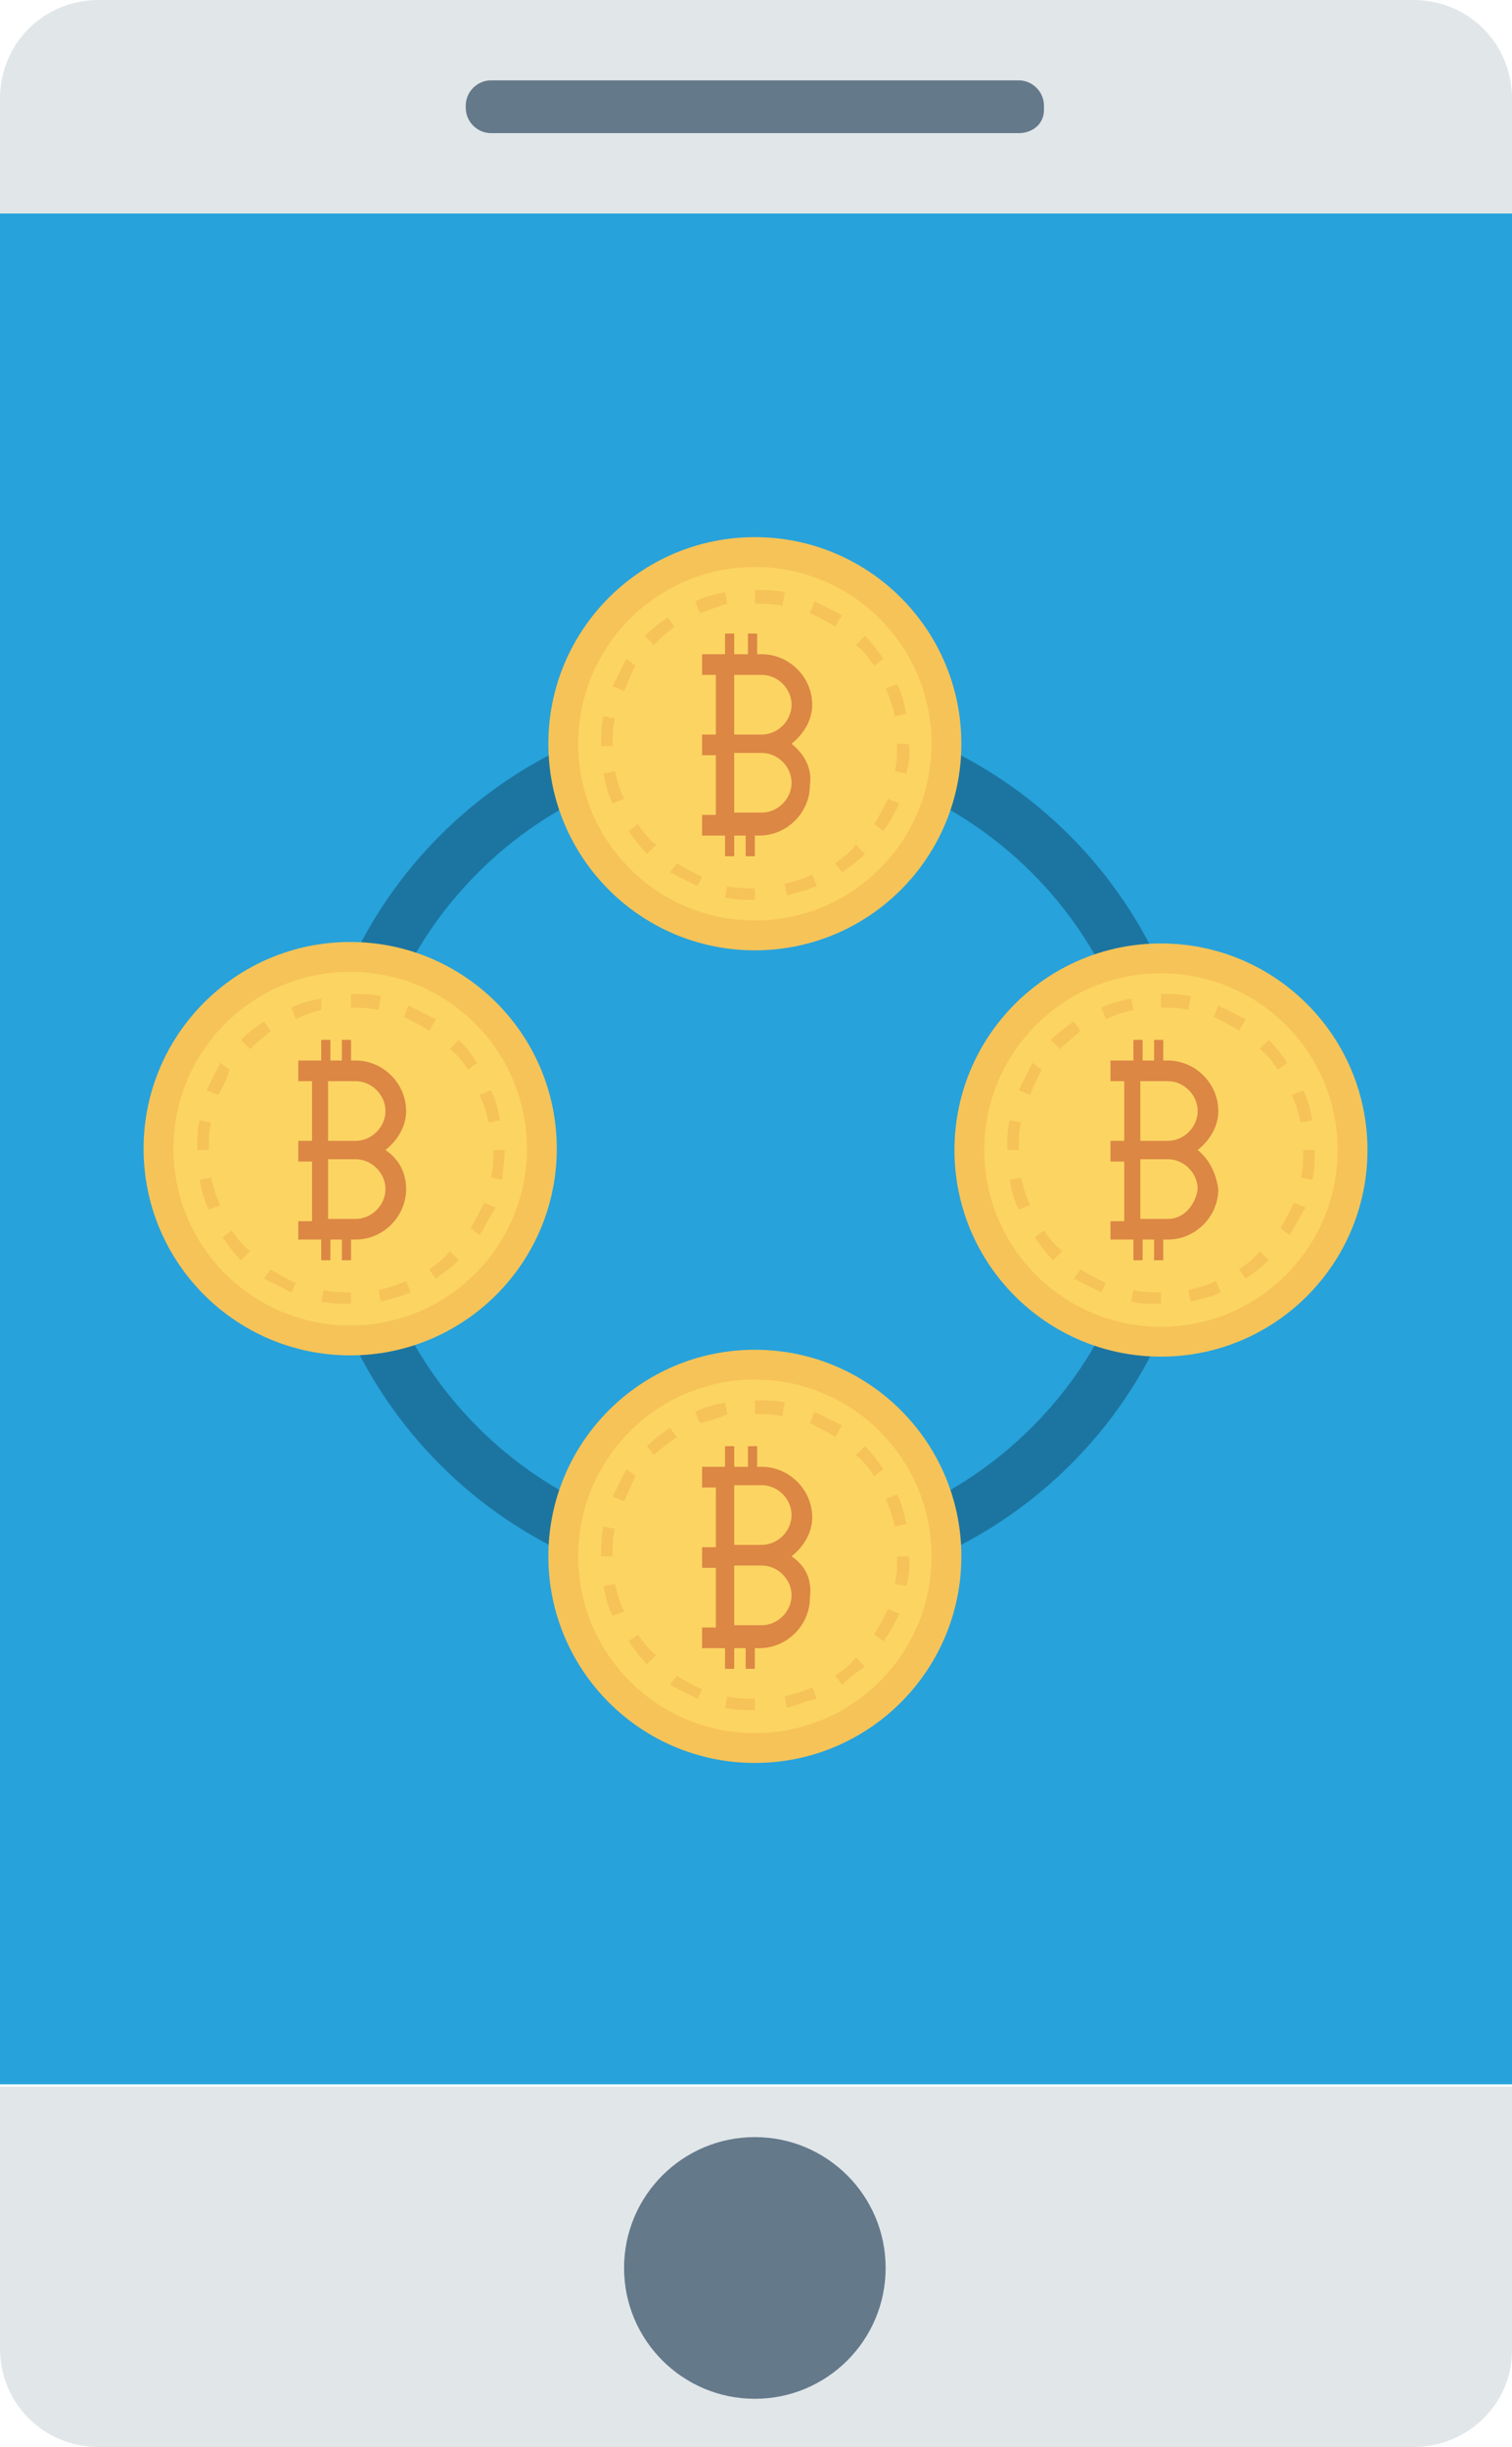 <?xml version="1.0" encoding="utf-8"?>
<!-- Generator: Adobe Illustrator 19.0.0, SVG Export Plug-In . SVG Version: 6.00 Build 0)  -->
<svg version="1.1" id="Layer_1" xmlns="http://www.w3.org/2000/svg" xmlns:xlink="http://www.w3.org/1999/xlink" x="0px" y="0px"
	 viewBox="0 0 65.9 106.6" enable-background="new 0 0 65.9 106.6" xml:space="preserve">
<g id="XMLID_713_">
	<g id="XMLID_818_">
		<path id="XMLID_712_" fill="#E1E6E9" d="M65.9,9.3H0V4.3C0,1.9,1.9,0,4.3,0h57.3c2.4,0,4.3,1.9,4.3,4.3V9.3z"/>
		<path id="XMLID_711_" fill="#E1E6E9" d="M61.6,106.6H4.3c-2.4,0-4.3-1.9-4.3-4.3V90.9h65.9v11.5C65.9,104.7,64,106.6,61.6,106.6z"
			/>
	</g>
	<rect id="XMLID_710_" x="0" y="9.3" fill="#27A2DB" width="65.9" height="81.5"/>
	<g id="XMLID_814_">
		<circle id="XMLID_709_" fill="#64798A" cx="32.9" cy="98.8" r="5.7"/>
		<path id="XMLID_708_" fill="#64798A" d="M44.4,5.8h-23c-0.6,0-1.1-0.5-1.1-1.1V4.6c0-0.6,0.5-1.1,1.1-1.1h23
			c0.6,0,1.1,0.5,1.1,1.1v0.2C45.5,5.4,45,5.8,44.4,5.8z"/>
	</g>
	<path id="XMLID_811_" fill="#1C75A1" d="M32.9,69.5c-10.7,0-19.4-8.7-19.4-19.4c0-10.7,8.7-19.4,19.4-19.4
		c10.7,0,19.4,8.7,19.4,19.4C52.4,60.8,43.6,69.5,32.9,69.5z M32.9,33c-9.4,0-17.1,7.7-17.1,17.1c0,9.4,7.7,17.1,17.1,17.1
		c9.4,0,17.1-7.7,17.1-17.1C50,40.7,42.3,33,32.9,33z"/>
	<circle id="XMLID_705_" fill="#F6C358" cx="32.9" cy="32.4" r="9"/>
	<circle id="XMLID_704_" fill="#FCD462" cx="32.9" cy="32.4" r="7.7"/>
	<path id="XMLID_790_" fill="#F6C358" d="M32.9,39.2c-0.4,0-0.9,0-1.3-0.1l0.1-0.5c0.4,0.1,0.8,0.1,1.2,0.1L32.9,39.2L32.9,39.2
		L32.9,39.2L32.9,39.2z M34.3,39l-0.1-0.5c0.4-0.1,0.8-0.2,1.2-0.4l0.2,0.5C35.1,38.8,34.7,38.9,34.3,39z M30.4,38.6
		c-0.4-0.2-0.8-0.4-1.2-0.6l0.3-0.4c0.3,0.2,0.7,0.4,1.1,0.6L30.4,38.6z M36.7,38l-0.3-0.4c0.3-0.2,0.7-0.5,0.9-0.8l0.4,0.4
		C37.4,37.5,37,37.8,36.7,38z M28.2,37.2c-0.3-0.3-0.6-0.7-0.8-1l0.4-0.3c0.2,0.3,0.5,0.7,0.8,0.9L28.2,37.2z M38.5,36.2l-0.4-0.3
		c0.2-0.3,0.4-0.7,0.6-1.1l0.5,0.2C39,35.4,38.8,35.8,38.5,36.2z M26.7,35c-0.2-0.4-0.3-0.8-0.4-1.3l0.5-0.1
		c0.1,0.4,0.2,0.8,0.4,1.2L26.7,35z M39.5,33.7L39,33.6c0.1-0.4,0.1-0.8,0.1-1.2v0h0.5v0C39.7,32.9,39.6,33.3,39.5,33.7z M26.2,32.5
		L26.2,32.5c0-0.4,0-0.9,0.1-1.3l0.5,0.1c-0.1,0.4-0.1,0.8-0.1,1.2L26.2,32.5z M39,31.2c-0.1-0.4-0.2-0.8-0.4-1.2l0.5-0.2
		c0.2,0.4,0.3,0.8,0.4,1.3L39,31.2z M27.2,30.1l-0.5-0.2c0.2-0.4,0.4-0.8,0.6-1.2l0.4,0.3C27.5,29.3,27.4,29.7,27.2,30.1z M38.1,29
		c-0.2-0.3-0.5-0.7-0.8-0.9l0.4-0.4c0.3,0.3,0.6,0.7,0.8,1L38.1,29z M28.5,28.1l-0.4-0.4c0.3-0.3,0.7-0.6,1-0.8l0.3,0.4
		C29.1,27.5,28.8,27.8,28.5,28.1z M36.4,27.3c-0.3-0.2-0.7-0.4-1.1-0.6l0.2-0.5c0.4,0.2,0.8,0.4,1.2,0.6L36.4,27.3z M30.5,26.7
		l-0.2-0.5c0.4-0.2,0.8-0.3,1.3-0.4l0.1,0.5C31.3,26.4,30.9,26.6,30.5,26.7z M34.1,26.4c-0.4-0.1-0.8-0.1-1.2-0.1l0-0.4l0-0.2
		c0.4,0,0.9,0,1.3,0.1L34.1,26.4z"/>
	<path id="XMLID_784_" fill="#DC8744" d="M34.5,32.4c0.5-0.4,0.9-1,0.9-1.7c0-1.2-1-2.2-2.2-2.2h-0.2v-0.9h-0.4v0.9H32v-0.9h-0.4
		v0.9h-0.4h-0.6v0.9h0.6V32h-0.6v0.9h0.6v2.6h-0.6v0.9h0.6h0.4v0.9H32v-0.9h0.5v0.9h0.4v-0.9h0.2c1.2,0,2.2-1,2.2-2.2
		C35.4,33.5,35.1,32.9,34.5,32.4z M33.2,35.4H32v-2.6h1.2c0.7,0,1.3,0.6,1.3,1.3S33.9,35.4,33.2,35.4z M33.2,32H32v-2.6h1.2
		c0.7,0,1.3,0.6,1.3,1.3S33.9,32,33.2,32z"/>
	<circle id="XMLID_683_" fill="#F6C358" cx="32.9" cy="67.8" r="9"/>
	<circle id="XMLID_682_" fill="#FCD462" cx="32.9" cy="67.8" r="7.7"/>
	<path id="XMLID_765_" fill="#F6C358" d="M32.9,74.5c-0.4,0-0.9,0-1.3-0.1l0.1-0.5c0.4,0.1,0.8,0.1,1.2,0.1L32.9,74.5L32.9,74.5
		L32.9,74.5L32.9,74.5z M34.3,74.4l-0.1-0.5c0.4-0.1,0.8-0.2,1.2-0.4l0.2,0.5C35.1,74.1,34.7,74.3,34.3,74.4z M30.4,74
		c-0.4-0.2-0.8-0.4-1.2-0.6l0.3-0.4c0.3,0.2,0.7,0.4,1.1,0.6L30.4,74z M36.7,73.4l-0.3-0.4c0.3-0.2,0.7-0.5,0.9-0.8l0.4,0.4
		C37.4,72.8,37,73.1,36.7,73.4z M28.2,72.5c-0.3-0.3-0.6-0.7-0.8-1l0.4-0.3c0.2,0.3,0.5,0.7,0.8,0.9L28.2,72.5z M38.5,71.5l-0.4-0.3
		c0.2-0.3,0.4-0.7,0.6-1.1l0.5,0.2C39,70.7,38.8,71.1,38.5,71.5z M26.7,70.4c-0.2-0.4-0.3-0.8-0.4-1.3l0.5-0.1
		c0.1,0.4,0.2,0.8,0.4,1.2L26.7,70.4z M39.5,69.1L39,69c0.1-0.4,0.1-0.8,0.1-1.2v0h0.5v0C39.7,68.2,39.6,68.7,39.5,69.1z M26.2,67.8
		L26.2,67.8c0-0.4,0-0.9,0.1-1.3l0.5,0.1c-0.1,0.4-0.1,0.8-0.1,1.2L26.2,67.8z M39,66.5c-0.1-0.4-0.2-0.8-0.4-1.2l0.5-0.2
		c0.2,0.4,0.3,0.8,0.4,1.3L39,66.5z M27.2,65.4l-0.5-0.2c0.2-0.4,0.4-0.8,0.6-1.2l0.4,0.3C27.5,64.7,27.4,65,27.2,65.4z M38.1,64.3
		c-0.2-0.3-0.5-0.7-0.8-0.9l0.4-0.4c0.3,0.3,0.6,0.7,0.8,1L38.1,64.3z M28.5,63.4L28.2,63c0.3-0.3,0.7-0.6,1-0.8l0.3,0.4
		C29.1,62.9,28.8,63.1,28.5,63.4z M36.4,62.6c-0.3-0.2-0.7-0.4-1.1-0.6l0.2-0.5c0.4,0.2,0.8,0.4,1.2,0.6L36.4,62.6z M30.5,62
		l-0.2-0.5c0.4-0.2,0.8-0.3,1.3-0.4l0.1,0.5C31.3,61.8,30.9,61.9,30.5,62z M34.1,61.7c-0.4-0.1-0.8-0.1-1.2-0.1l0-0.4l0-0.2
		c0.4,0,0.9,0,1.3,0.1L34.1,61.7z"/>
	<path id="XMLID_761_" fill="#DC8744" d="M34.5,67.8c0.5-0.4,0.9-1,0.9-1.7c0-1.2-1-2.2-2.2-2.2h-0.2V63h-0.4v0.9H32V63h-0.4v0.9
		h-0.4h-0.6v0.9h0.6v2.6h-0.6v0.9h0.6v2.6h-0.6v0.9h0.6h0.4v0.9H32v-0.9h0.5v0.9h0.4v-0.9h0.2c1.2,0,2.2-1,2.2-2.2
		C35.4,68.8,35.1,68.2,34.5,67.8z M33.2,70.8H32v-2.6h1.2c0.7,0,1.3,0.6,1.3,1.3S33.9,70.8,33.2,70.8z M33.2,67.3H32v-2.6h1.2
		c0.7,0,1.3,0.6,1.3,1.3C34.5,66.7,33.9,67.3,33.2,67.3z"/>
	<g id="XMLID_758_" transform="matrix(0.772 -0.636 0.636 0.772 -18.11 26.998)">
		
			<ellipse id="XMLID_662_" transform="matrix(-0.772 -0.636 0.636 -0.772 -5.195 76.24)" fill="#F6C358" cx="11.1" cy="39.1" rx="9" ry="9"/>
		
			<ellipse id="XMLID_661_" transform="matrix(-0.772 -0.636 0.636 -0.772 -5.195 76.24)" fill="#FCD462" cx="11.1" cy="39.1" rx="7.7" ry="7.7"/>
	</g>
	<path id="XMLID_741_" fill="#F6C358" d="M15.3,56.8c-0.4,0-0.9,0-1.3-0.1l0.1-0.5c0.4,0.1,0.8,0.1,1.2,0.1L15.3,56.8L15.3,56.8
		L15.3,56.8L15.3,56.8z M16.6,56.7l-0.1-0.5c0.4-0.1,0.8-0.2,1.2-0.4l0.2,0.5C17.4,56.5,17,56.6,16.6,56.7z M12.7,56.3
		c-0.4-0.2-0.8-0.4-1.2-0.6l0.3-0.4c0.3,0.2,0.7,0.4,1.1,0.6L12.7,56.3z M19,55.7l-0.3-0.4c0.3-0.2,0.7-0.5,0.9-0.8l0.4,0.4
		C19.7,55.2,19.4,55.4,19,55.7z M10.5,54.9c-0.3-0.3-0.6-0.7-0.8-1l0.4-0.3c0.2,0.3,0.5,0.7,0.8,0.9L10.5,54.9z M20.9,53.8l-0.4-0.3
		c0.2-0.3,0.4-0.7,0.6-1.1l0.5,0.2C21.3,53.1,21.1,53.5,20.9,53.8z M9.1,52.7c-0.2-0.4-0.3-0.8-0.4-1.3l0.5-0.1
		c0.1,0.4,0.2,0.8,0.4,1.2L9.1,52.7z M21.9,51.4l-0.5-0.1c0.1-0.4,0.1-0.8,0.1-1.2v0H22v0C22,50.5,21.9,51,21.9,51.4z M8.6,50.1
		L8.6,50.1c0-0.4,0-0.9,0.1-1.3l0.5,0.1c-0.1,0.4-0.1,0.8-0.1,1.2L8.6,50.1z M21.3,48.9c-0.1-0.4-0.2-0.8-0.4-1.2l0.5-0.2
		c0.2,0.4,0.3,0.8,0.4,1.3L21.3,48.9z M9.5,47.7l-0.5-0.2c0.2-0.4,0.4-0.8,0.6-1.2l0.4,0.3C9.9,47,9.7,47.4,9.5,47.7z M20.4,46.6
		c-0.2-0.3-0.5-0.7-0.8-0.9l0.4-0.4c0.3,0.3,0.6,0.7,0.8,1L20.4,46.6z M10.9,45.7l-0.4-0.4c0.3-0.3,0.7-0.6,1-0.8l0.3,0.4
		C11.5,45.2,11.2,45.4,10.9,45.7z M18.7,44.9c-0.3-0.2-0.7-0.4-1.1-0.6l0.2-0.5c0.4,0.2,0.8,0.4,1.2,0.6L18.7,44.9z M12.9,44.4
		l-0.2-0.5c0.4-0.2,0.8-0.3,1.3-0.4L14,44C13.6,44.1,13.3,44.2,12.9,44.4z M16.5,44c-0.4-0.1-0.8-0.1-1.2-0.1l0-0.4l0-0.2
		c0.4,0,0.9,0,1.3,0.1L16.5,44z"/>
	<path id="XMLID_737_" fill="#DC8744" d="M16.8,50.1c0.5-0.4,0.9-1,0.9-1.7c0-1.2-1-2.2-2.2-2.2h-0.2v-0.9h-0.4v0.9h-0.5v-0.9h-0.4
		v0.9h-0.4h-0.6v0.9h0.6v2.6h-0.6v0.9h0.6v2.6h-0.6V54h0.6h0.4v0.9h0.4V54h0.5v0.9h0.4V54h0.2c1.2,0,2.2-1,2.2-2.2
		C17.7,51.1,17.4,50.5,16.8,50.1z M15.5,53.1h-1.2v-2.6h1.2c0.7,0,1.3,0.6,1.3,1.3C16.8,52.5,16.2,53.1,15.5,53.1z M15.5,49.7h-1.2
		v-2.6h1.2c0.7,0,1.3,0.6,1.3,1.3C16.8,49.1,16.2,49.7,15.5,49.7z"/>
	<ellipse id="XMLID_641_" fill="#F6C358" cx="50.6" cy="50.1" rx="9" ry="9"/>
	<ellipse id="XMLID_640_" fill="#FCD462" cx="50.6" cy="50.1" rx="7.7" ry="7.7"/>
	<path id="XMLID_718_" fill="#F6C358" d="M50.6,56.8c-0.4,0-0.9,0-1.3-0.1l0.1-0.5c0.4,0.1,0.8,0.1,1.2,0.1L50.6,56.8L50.6,56.8
		L50.6,56.8L50.6,56.8z M51.9,56.7l-0.1-0.5c0.4-0.1,0.8-0.2,1.2-0.4l0.2,0.5C52.8,56.5,52.3,56.6,51.9,56.7z M48,56.3
		c-0.4-0.2-0.8-0.4-1.2-0.6l0.3-0.4c0.3,0.2,0.7,0.4,1.1,0.6L48,56.3z M54.3,55.7L54,55.3c0.3-0.2,0.7-0.5,0.9-0.8l0.4,0.4
		C55,55.2,54.7,55.4,54.3,55.7z M45.9,54.9c-0.3-0.3-0.6-0.7-0.8-1l0.4-0.3c0.2,0.3,0.5,0.7,0.8,0.9L45.9,54.9z M56.2,53.8l-0.4-0.3
		c0.2-0.3,0.4-0.7,0.6-1.1l0.5,0.2C56.6,53.1,56.4,53.5,56.2,53.8z M44.4,52.7c-0.2-0.4-0.3-0.8-0.4-1.3l0.5-0.1
		c0.1,0.4,0.2,0.8,0.4,1.2L44.4,52.7z M57.2,51.4l-0.5-0.1c0.1-0.4,0.1-0.8,0.1-1.2v0h0.5v0C57.3,50.5,57.3,51,57.2,51.4z
		 M43.9,50.1L43.9,50.1c0-0.4,0-0.9,0.1-1.3l0.5,0.1c-0.1,0.4-0.1,0.8-0.1,1.2L43.9,50.1z M56.7,48.9c-0.1-0.4-0.2-0.8-0.4-1.2
		l0.5-0.2c0.2,0.4,0.3,0.8,0.4,1.3L56.7,48.9z M44.9,47.7l-0.5-0.2c0.2-0.4,0.4-0.8,0.6-1.2l0.4,0.3C45.2,47,45,47.4,44.9,47.7z
		 M55.7,46.6c-0.2-0.3-0.5-0.7-0.8-0.9l0.4-0.4c0.3,0.3,0.6,0.7,0.8,1L55.7,46.6z M46.2,45.7l-0.4-0.4c0.3-0.3,0.7-0.6,1-0.8
		l0.3,0.4C46.8,45.2,46.5,45.4,46.2,45.7z M54,44.9c-0.3-0.2-0.7-0.4-1.1-0.6l0.2-0.5c0.4,0.2,0.8,0.4,1.2,0.6L54,44.9z M48.2,44.4
		L48,43.9c0.4-0.2,0.8-0.3,1.3-0.4l0.1,0.5C49,44.1,48.6,44.2,48.2,44.4z M51.8,44c-0.4-0.1-0.8-0.1-1.2-0.1l0-0.4l0-0.2
		c0.4,0,0.9,0,1.3,0.1L51.8,44z"/>
	<path id="XMLID_714_" fill="#DC8744" d="M52.2,50.1c0.5-0.4,0.9-1,0.9-1.7c0-1.2-1-2.2-2.2-2.2h-0.2v-0.9h-0.4v0.9h-0.5v-0.9h-0.4
		v0.9h-0.4h-0.6v0.9h0.6v2.6h-0.6v0.9h0.6v2.6h-0.6V54h0.6h0.4v0.9h0.4V54h0.5v0.9h0.4V54h0.2c1.2,0,2.2-1,2.2-2.2
		C53,51.1,52.7,50.5,52.2,50.1z M50.9,53.1h-1.2v-2.6h1.2c0.7,0,1.3,0.6,1.3,1.3C52.1,52.5,51.6,53.1,50.9,53.1z M50.9,49.7h-1.2
		v-2.6h1.2c0.7,0,1.3,0.6,1.3,1.3S51.6,49.7,50.9,49.7z"/>
</g>
</svg>
